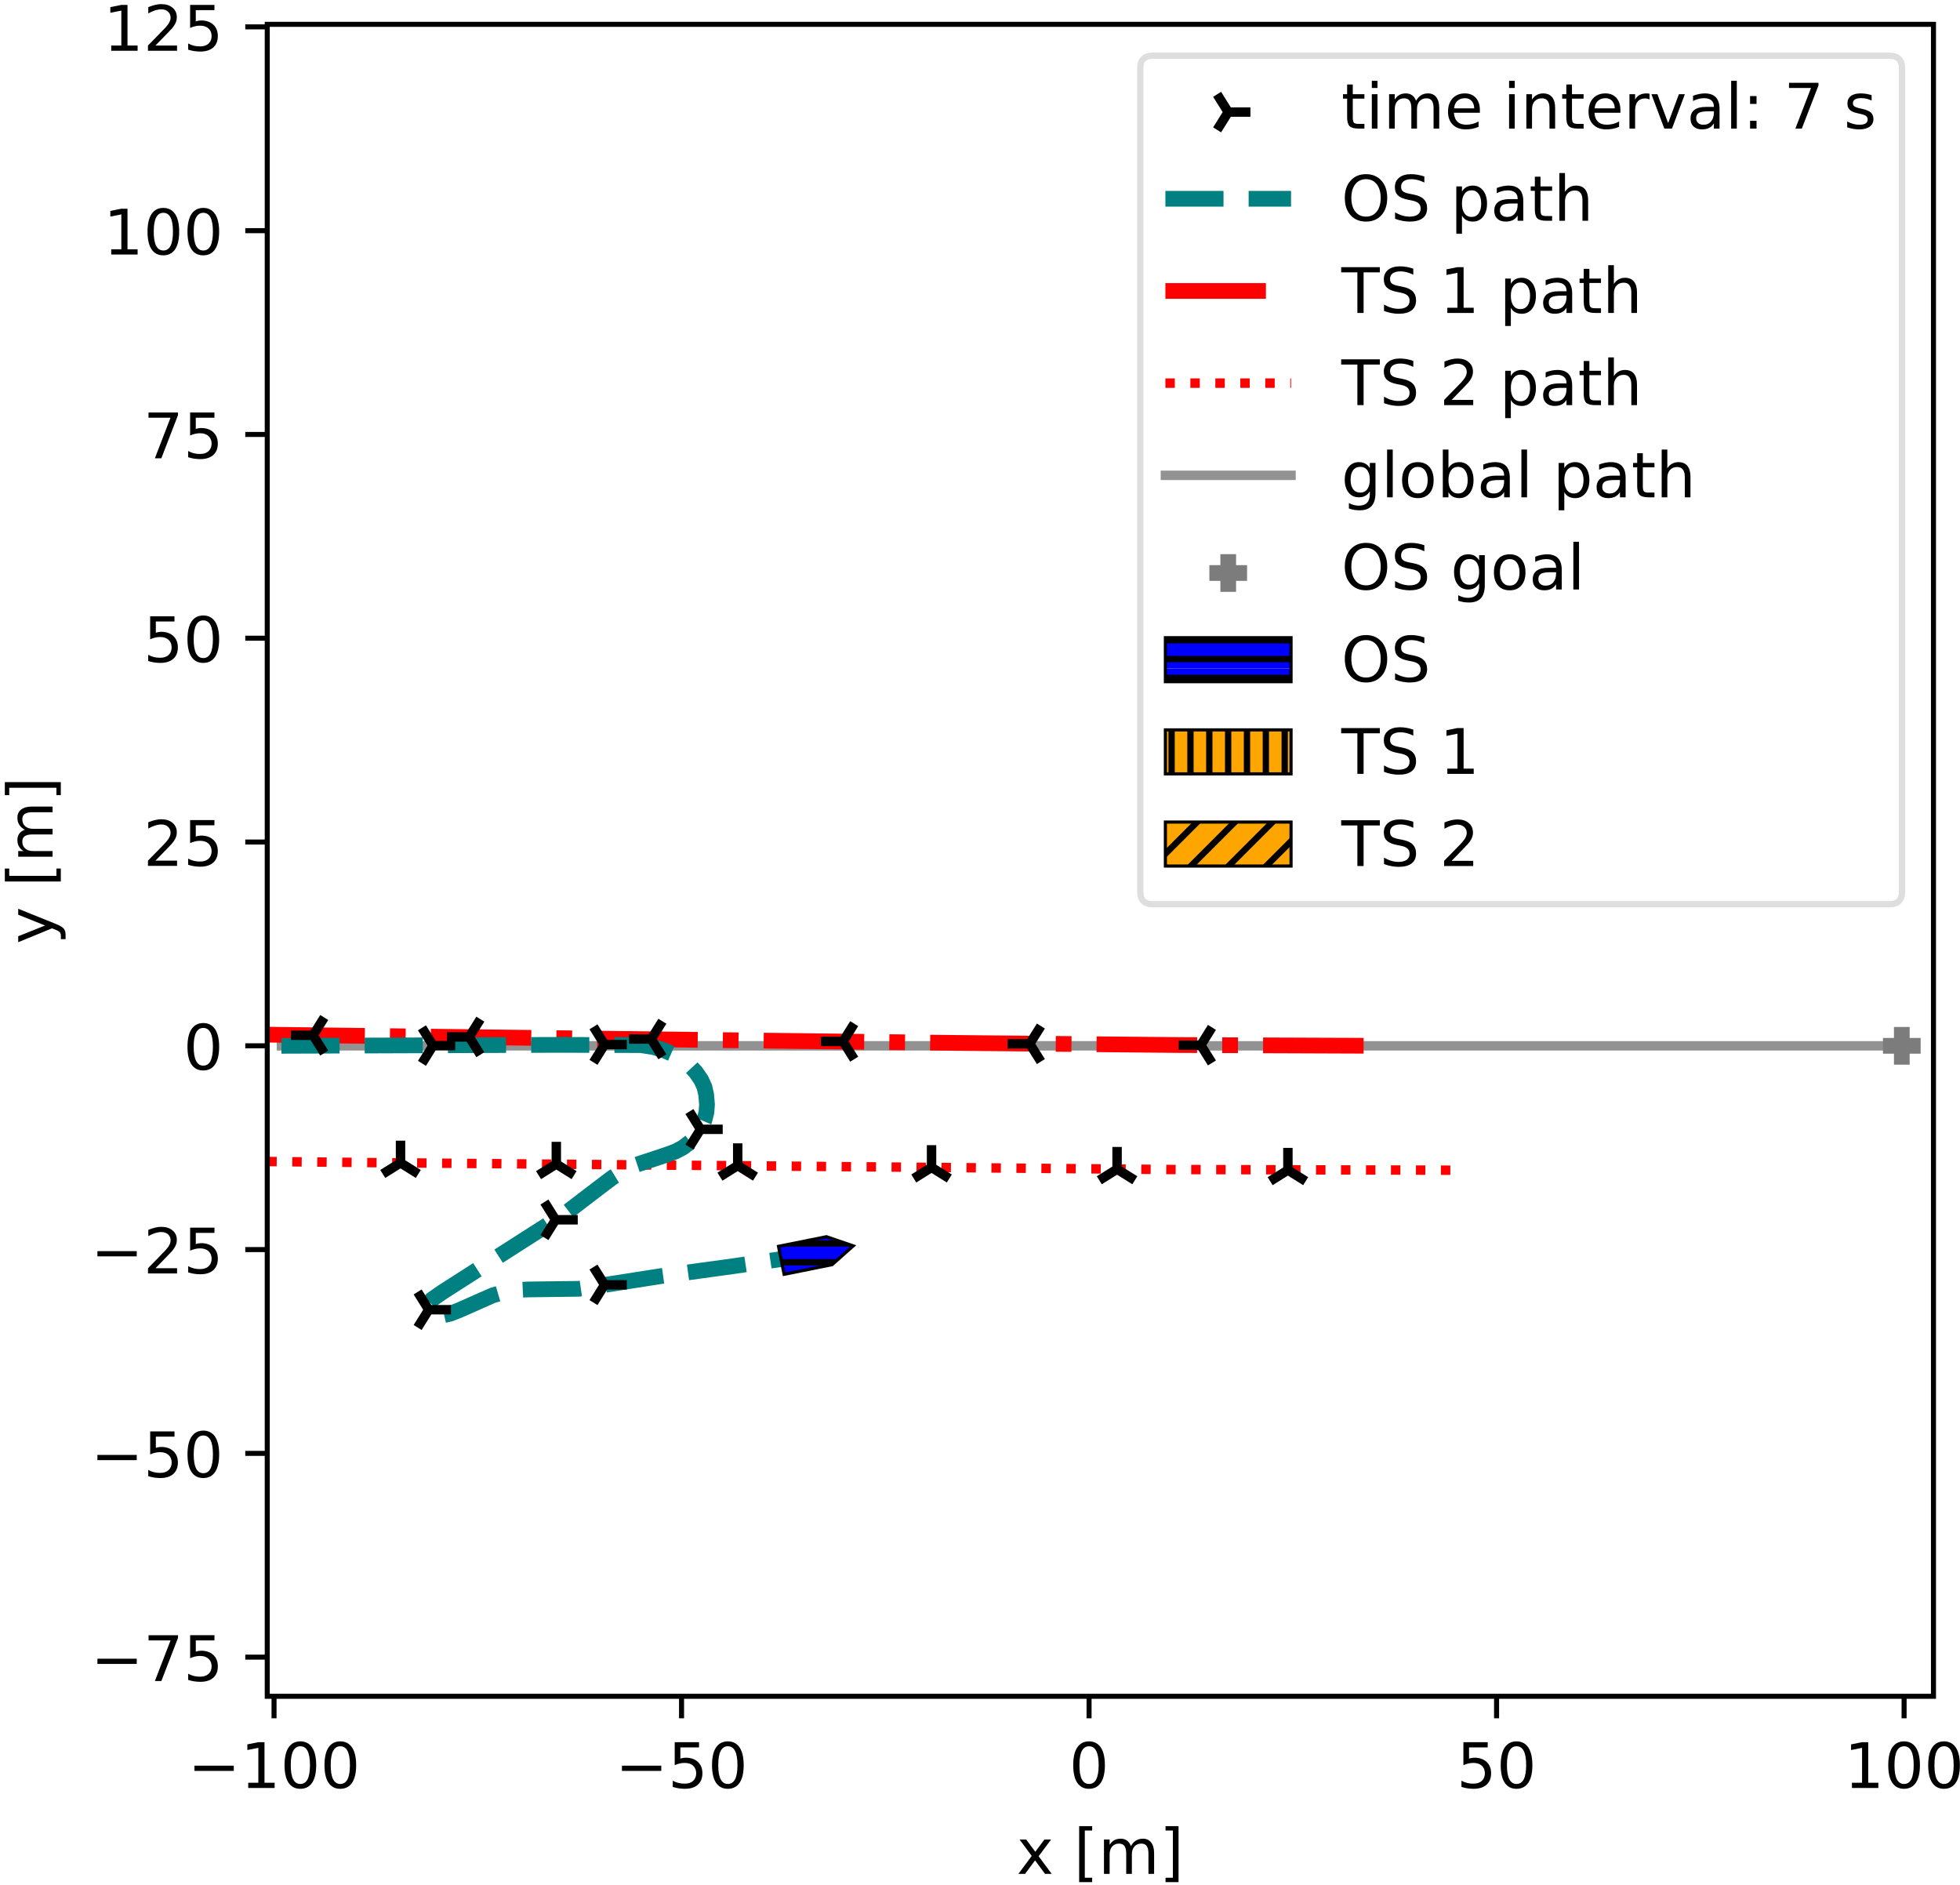<svg xmlns="http://www.w3.org/2000/svg" xmlns:xlink="http://www.w3.org/1999/xlink" width="416" height="400" viewBox="0 0 312 300"><clipPath id="a"><path transform="matrix(1 0 0 -1 -61 308)" d="M0 0h460.8v345.6H0z"/></clipPath><g clip-path="url(#a)"><path d="M-61 308h460.8V-37.6H-61z" fill="#fff"/><path d="M42.542 269.984h265.236V3.872H42.542z" fill="#fff"/><clipPath id="b"><path transform="matrix(1 0 0 -1 -61 308)" d="M103.542 38.016h265.236v266.112H103.542z"/></clipPath><g clip-path="url(#b)"><path stroke-width="1.5" stroke-linecap="square" stroke-linejoin="round" fill="none" stroke="#929292" d="m44.805 166.454 257.932.002"/></g><clipPath id="c"><path transform="matrix(1 0 0 -1 -61 308)" d="M103.542 38.016h265.236v266.112H103.542z"/></clipPath><g clip-path="url(#c)"><path stroke-width="2.5" stroke-dasharray="16,4,2.5,4" stroke-linejoin="round" fill="none" stroke="red" d="m217.062 166.441-29.292-.112-35.653-.338-99.915-1.192-30.691-.39"/></g><clipPath id="d"><path transform="matrix(1 0 0 -1 -61 308)" d="M103.542 38.016h265.236v266.112H103.542z"/></clipPath><g clip-path="url(#d)"><path stroke-width="1.5" stroke-dasharray="1.5,2.475" stroke-linejoin="round" fill="none" stroke="red" d="m230.869 186.25-45.001-.11-37.352-.334-88.848-.759-24.377-.254"/></g><clipPath id="e"><path transform="matrix(1 0 0 -1 -61 308)" d="M103.542 38.016h265.236v266.112H103.542z"/></clipPath><g clip-path="url(#e)"><path stroke-width="2.5" stroke-dasharray="9.25,4" stroke-linejoin="round" fill="none" stroke="teal" d="M44.805 166.454h.116l44.067-.151 13.03.038 1.981.314 1.652.49 1.578.697 1.362.81 1.27 1.014.931 1.003.828 1.217.514 1.128.276 1.217.134 1.574-.088 1.2-.345 1.355-.601 1.383-.663 1.003-.948.995-1.186.903-1.207.635-1.588.574-4.826 1.6-1.821.863-1.761 1.087-2.116 1.598-5.018 3.838-3.301 2.172-11.59 7.408-5.018 3.212-1.675 1.165-.5.56-.175.521.082.482.314.433.554.359.7.186.88-.013 1.042-.24 1.495-.594 5.233-2.315 1.913-.561 1.729-.288 1.985-.095 8.06-.103 2.814-.41 10.014-1.57 11.841-1.628 11.413-1.693"/></g><clipPath id="f"><path transform="matrix(1 0 0 -1 -61 308)" d="M103.542 38.016h265.236v266.112H103.542z"/></clipPath><g clip-path="url(#f)"><clipPath id="g"><path transform="matrix(1 0 0 -1 68.935 166.414)" d="M-9.268-10.328h20.304v20.656H-9.268z"/></clipPath><g clip-path="url(#g)"><path d="M68.935 166.414h3.536m-3.536 0-1.767-2.828m1.767 2.828-1.767 2.829"/><path stroke-width="1.5" stroke-linejoin="round" fill="none" stroke="#000" d="M68.935 166.414h3.536m-3.536 0-1.767-2.828m1.767 2.828-1.767 2.829"/></g><clipPath id="h"><path transform="matrix(1 0 0 -1 96.24 166.257)" d="M-9.268-10.328h20.304v20.656H-9.268z"/></clipPath><g clip-path="url(#h)"><path d="M96.24 166.257h3.535m-3.536 0-1.767-2.828m1.767 2.828-1.767 2.829"/><path stroke-width="1.5" stroke-linejoin="round" fill="none" stroke="#000" d="M96.24 166.257h3.535m-3.536 0-1.767-2.828m1.767 2.828-1.767 2.829"/></g><clipPath id="i"><path transform="matrix(1 0 0 -1 111.51 179.743)" d="M-9.268-10.328h20.304v20.656H-9.268z"/></clipPath><g clip-path="url(#i)"><path d="M111.51 179.743h3.535m-3.535 0-1.768-2.829m1.768 2.829-1.768 2.828"/><path stroke-width="1.5" stroke-linejoin="round" fill="none" stroke="#000" d="M111.51 179.743h3.535m-3.535 0-1.768-2.829m1.768 2.829-1.768 2.828"/></g><clipPath id="j"><path transform="matrix(1 0 0 -1 88.434 194.144)" d="M-9.268-10.328h20.304v20.656H-9.268z"/></clipPath><g clip-path="url(#j)"><path d="M88.434 194.144h3.535m-3.535 0-1.768-2.829m1.768 2.829-1.768 2.828"/><path stroke-width="1.5" stroke-linejoin="round" fill="none" stroke="#000" d="M88.434 194.144h3.535m-3.535 0-1.768-2.829m1.768 2.829-1.768 2.828"/></g><clipPath id="k"><path transform="matrix(1 0 0 -1 68.247 208.458)" d="M-9.268-10.328h20.304v20.656H-9.268z"/></clipPath><g clip-path="url(#k)"><path d="M68.247 208.458h3.536m-3.536 0-1.767-2.829m1.767 2.829-1.767 2.828"/><path stroke-width="1.5" stroke-linejoin="round" fill="none" stroke="#000" d="M68.247 208.458h3.536m-3.536 0-1.767-2.829m1.767 2.829-1.767 2.828"/></g><clipPath id="l"><path transform="matrix(1 0 0 -1 96.238 204.495)" d="M-9.268-10.328h20.304v20.656H-9.268z"/></clipPath><g clip-path="url(#l)"><path d="M96.238 204.495h3.536m-3.536 0-1.767-2.829m1.767 2.829-1.767 2.828"/><path stroke-width="1.5" stroke-linejoin="round" fill="none" stroke="#000" d="M96.238 204.495h3.536m-3.536 0-1.767-2.829m1.767 2.829-1.767 2.828"/></g></g><clipPath id="m"><path transform="matrix(1 0 0 -1 -61 308)" d="M103.542 38.016h265.236v266.112H103.542z"/></clipPath><g clip-path="url(#m)"><clipPath id="n"><path transform="matrix(1 0 0 -1 191.153 166.35)" d="M-11.036-10.328H9.268v20.656h-20.304z"/></clipPath><g clip-path="url(#n)"><path d="M191.153 166.35h-3.536m3.536 0 1.768 2.829m-1.768-2.828 1.768-2.829"/><path stroke-width="1.5" stroke-linejoin="round" fill="none" stroke="#000" d="M191.153 166.35h-3.536m3.536 0 1.768 2.829m-1.768-2.828 1.768-2.829"/></g><clipPath id="o"><path transform="matrix(1 0 0 -1 163.925 166.131)" d="M-11.036-10.328H9.268v20.656h-20.304z"/></clipPath><g clip-path="url(#o)"><path d="M163.925 166.131h-3.535m3.535 0 1.768 2.829m-1.768-2.829 1.768-2.828"/><path stroke-width="1.5" stroke-linejoin="round" fill="none" stroke="#000" d="M163.925 166.131h-3.535m3.535 0 1.768 2.829m-1.768-2.829 1.768-2.828"/></g><clipPath id="p"><path transform="matrix(1 0 0 -1 134.208 165.755)" d="M-11.036-10.328H9.268v20.656h-20.304z"/></clipPath><g clip-path="url(#p)"><path d="M134.208 165.755h-3.536m3.536 0 1.767 2.828m-1.767-2.828 1.767-2.829"/><path stroke-width="1.5" stroke-linejoin="round" fill="none" stroke="#000" d="M134.208 165.755h-3.536m3.536 0 1.767 2.828m-1.767-2.828 1.767-2.829"/></g><clipPath id="q"><path transform="matrix(1 0 0 -1 103.67 165.373)" d="M-11.036-10.328H9.268v20.656h-20.304z"/></clipPath><g clip-path="url(#q)"><path d="M103.67 165.373h-3.536m3.536 0 1.768 2.828m-1.768-2.828 1.768-2.829"/><path stroke-width="1.5" stroke-linejoin="round" fill="none" stroke="#000" d="M103.67 165.373h-3.536m3.536 0 1.768 2.828m-1.768-2.828 1.768-2.829"/></g><clipPath id="r"><path transform="matrix(1 0 0 -1 74.695 165.039)" d="M-11.036-10.328H9.268v20.656h-20.304z"/></clipPath><g clip-path="url(#r)"><path d="M74.695 165.039h-3.536m3.536 0 1.768 2.828m-1.768-2.828 1.768-2.828"/><path stroke-width="1.5" stroke-linejoin="round" fill="none" stroke="#000" d="M74.695 165.039h-3.536m3.536 0 1.768 2.828m-1.768-2.828 1.768-2.828"/></g><clipPath id="s"><path transform="matrix(1 0 0 -1 49.845 164.776)" d="M-11.036-10.328H9.268v20.656h-20.304z"/></clipPath><g clip-path="url(#s)"><path d="M49.845 164.776H46.31m3.535 0 1.768 2.828m-1.768-2.828 1.768-2.829"/><path stroke-width="1.5" stroke-linejoin="round" fill="none" stroke="#000" d="M49.845 164.776H46.31m3.535 0 1.768 2.828m-1.768-2.828 1.768-2.829"/></g></g><clipPath id="t"><path transform="matrix(1 0 0 -1 -61 308)" d="M103.542 38.016h265.236v266.112H103.542z"/></clipPath><g clip-path="url(#t)"><clipPath id="u"><path transform="matrix(1 0 0 -1 205.014 186.23)" d="M-10.328-9.268h20.656v20.304h-20.656z"/></clipPath><g clip-path="url(#u)"><path d="M205.014 186.23v-3.535m0 3.535-2.828 1.768m2.828-1.768 2.829 1.768"/><path stroke-width="1.5" stroke-linejoin="round" fill="none" stroke="#000" d="M205.014 186.23v-3.535m0 3.535-2.828 1.768m2.828-1.768 2.829 1.768"/></g><clipPath id="v"><path transform="matrix(1 0 0 -1 177.819 186.085)" d="M-10.328-9.268h20.656v20.304h-20.656z"/></clipPath><g clip-path="url(#v)"><path d="M177.819 186.085v-3.535m0 3.535-2.829 1.768m2.829-1.768 2.828 1.768"/><path stroke-width="1.5" stroke-linejoin="round" fill="none" stroke="#000" d="M177.819 186.085v-3.535m0 3.535-2.829 1.768m2.829-1.768 2.828 1.768"/></g><clipPath id="w"><path transform="matrix(1 0 0 -1 148.287 185.804)" d="M-10.328-9.268h20.656v20.304h-20.656z"/></clipPath><g clip-path="url(#w)"><path d="M148.287 185.804v-3.536m0 3.536-2.828 1.768m2.828-1.768 2.829 1.768"/><path stroke-width="1.5" stroke-linejoin="round" fill="none" stroke="#000" d="M148.287 185.804v-3.536m0 3.536-2.828 1.768m2.828-1.768 2.829 1.768"/></g><clipPath id="x"><path transform="matrix(1 0 0 -1 117.433 185.514)" d="M-10.328-9.268h20.656v20.304h-20.656z"/></clipPath><g clip-path="url(#x)"><path d="M117.433 185.514v-3.536m0 3.536-2.828 1.767m2.828-1.767 2.828 1.767"/><path stroke-width="1.5" stroke-linejoin="round" fill="none" stroke="#000" d="M117.433 185.514v-3.536m0 3.536-2.828 1.767m2.828-1.767 2.828 1.767"/></g><clipPath id="y"><path transform="matrix(1 0 0 -1 88.555 185.27)" d="M-10.328-9.268h20.656v20.304h-20.656z"/></clipPath><g clip-path="url(#y)"><path d="M88.555 185.27v-3.536m0 3.536-2.828 1.767m2.828-1.767 2.828 1.767"/><path stroke-width="1.5" stroke-linejoin="round" fill="none" stroke="#000" d="M88.555 185.27v-3.536m0 3.536-2.828 1.767m2.828-1.767 2.828 1.767"/></g><clipPath id="z"><path transform="matrix(1 0 0 -1 63.758 185.083)" d="M-10.328-9.268h20.656v20.304h-20.656z"/></clipPath><g clip-path="url(#z)"><path d="M63.758 185.083v-3.536m0 3.536-2.829 1.768m2.829-1.768 2.828 1.768"/><path stroke-width="1.5" stroke-linejoin="round" fill="none" stroke="#000" d="M63.758 185.083v-3.536m0 3.536-2.829 1.768m2.829-1.768 2.828 1.768"/></g></g><clipPath id="A"><path transform="matrix(1 0 0 -1 -61 308)" d="M103.542 38.016h265.236v266.112H103.542z"/></clipPath><g clip-path="url(#A)"><path d="M299.737 166.456h6m-3 3v-6" fill="#7c7c7c"/><path stroke-width="2.5" stroke-linejoin="round" fill="none" stroke="#7c7c7c" d="M299.737 166.456h6m-3 3v-6"/></g><clipPath id="B"><path transform="matrix(1 0 0 -1 -61 308)" d="M103.542 38.016h265.236v266.112H103.542z"/></clipPath><g clip-path="url(#B)"><clipPath id="C"><path transform="matrix(1 0 0 -1 -61 308)" d="m184.923 109.634.893-4.452 7.632 1.53 3.37 2.992-4.262 1.46z"/></clipPath><g clip-path="url(#C)"><path d="M83 250.4h72v-72H83zM83 248.9h72m-72-3h72m-72-3h72m-72-3h72m-72-3h72m-72-3h72m-72-3h72m-72-3h72m-72-3h72m-72-3h72m-72-3h72m-72-3h72m-72-3h72m-72-3h72m-72-3h72m-72-3h72m-72-3h72m-72-3h72m-72-3h72m-72-3h72m-72-3h72m-72-3h72m-72-3h72m-72-3h72" fill="#00f"/><path stroke-miterlimit="10" fill="none" stroke="#000" d="M83 248.9h72m-72-3h72m-72-3h72m-72-3h72m-72-3h72m-72-3h72m-72-3h72m-72-3h72m-72-3h72m-72-3h72m-72-3h72m-72-3h72m-72-3h72m-72-3h72m-72-3h72m-72-3h72m-72-3h72m-72-3h72m-72-3h72m-72-3h72m-72-3h72m-72-3h72m-72-3h72m-72-3h72"/></g><path stroke-width=".5" stroke-miterlimit="10" fill="none" stroke="#000" d="m123.923 198.366.893 4.452 7.632-1.53 3.37-2.992-4.262-1.46z"/></g><clipPath id="D"><path transform="matrix(1 0 0 -1 -61 308)" d="M103.542 38.016h265.236v266.112H103.542z"/></clipPath><g clip-path="url(#D)"><clipPath id="E"><path transform="matrix(1 0 0 -1 -61 308)" d="m100.143 120.869.08 4.54-7.784.136-3.931-2.202 3.852-2.338z"/></clipPath><g clip-path="url(#E)"><path d="M11 250.4h72v-72H11zM-25 214.4l72-72m-69 75 72-72m-69 75 72-72m-69 75 72-72m-69 75 72-72m-69 75 72-72m-69 75 72-72m-69 75 72-72m-69 75 72-72m-69 75 72-72m-69 75 72-72m-69 75 72-72m-69 75 72-72m-69 75 72-72m-69 75 72-72m-69 75 72-72m-69 75 72-72m-69 75 72-72m-69 75 72-72m-69 75 72-72m-69 75 72-72m-69 75 72-72m-69 75 72-72m-69 75 72-72m-69 75 72-72" fill="orange"/><path stroke-miterlimit="10" fill="none" stroke="#000" d="m-25 214.4 72-72m-69 75 72-72m-69 75 72-72m-69 75 72-72m-69 75 72-72m-69 75 72-72m-69 75 72-72m-69 75 72-72m-69 75 72-72m-69 75 72-72m-69 75 72-72m-69 75 72-72m-69 75 72-72m-69 75 72-72m-69 75 72-72m-69 75 72-72m-69 75 72-72m-69 75 72-72m-69 75 72-72m-69 75 72-72m-69 75 72-72m-69 75 72-72m-69 75 72-72m-69 75 72-72m-69 75 72-72"/><path d="M11 178.4h72v-72H11zM-25 142.4l72-72m-69 75 72-72m-69 75 72-72m-69 75 72-72m-69 75 72-72m-69 75 72-72m-69 75 72-72m-69 75 72-72m-69 75 72-72m-69 75 72-72m-69 75 72-72m-69 75 72-72m-69 75 72-72m-69 75 72-72m-69 75 72-72m-69 75 72-72m-69 75 72-72m-69 75 72-72m-69 75 72-72m-69 75 72-72m-69 75 72-72m-69 75 72-72m-69 75 72-72m-69 75 72-72m-69 75 72-72" fill="orange"/><path stroke-miterlimit="10" fill="none" stroke="#000" d="m-25 142.4 72-72m-69 75 72-72m-69 75 72-72m-69 75 72-72m-69 75 72-72m-69 75 72-72m-69 75 72-72m-69 75 72-72m-69 75 72-72m-69 75 72-72m-69 75 72-72m-69 75 72-72m-69 75 72-72m-69 75 72-72m-69 75 72-72m-69 75 72-72m-69 75 72-72m-69 75 72-72m-69 75 72-72m-69 75 72-72m-69 75 72-72m-69 75 72-72m-69 75 72-72m-69 75 72-72m-69 75 72-72"/></g><path stroke-width=".5" stroke-miterlimit="10" fill="none" stroke="#000" d="m39.143 187.131.08-4.54-7.784-.136-3.931 2.202 3.852 2.338z"/></g><path stroke-width=".8" stroke-linejoin="round" fill="none" stroke="#000" d="M43.622 269.984v3.5"/><symbol id="F"><path transform="translate(-.11) scale(.001)" d="M124 83h161v556l-175-35v90l174 35h99V83h161V0H124v83z"/></symbol><symbol id="G"><path transform="matrix(.001 0 0 .001 -.066 .013)" d="M318 664c-51 0-89-25-115-75s-38-125-38-225 12-175 38-225 64-75 115-75 89 25 115 75c25 50 38 125 38 225s-13 175-38 225c-26 50-64 75-115 75zm0 78c81 0 143-33 187-97 43-65 65-159 65-281 0-123-22-217-65-281-44-64-106-96-188-96S173 19 130 83 66 241 66 364c0 122 21 216 64 281 43 64 106 97 188 97z"/></symbol><use xlink:href="#F" transform="matrix(10 0 0 -10 39.374 284.578)"/><use xlink:href="#G" transform="matrix(10 0 0 -10 45.294 284.708)"/><use xlink:href="#G" transform="matrix(10 0 0 -10 51.654 284.708)"/><clipPath id="H"><path transform="matrix(.01 0 0 -.01 29.895 284.578)" d="M-1021-463h2815v1696h-2815z"/></clipPath><g clip-path="url(#H)"><path d="M30.955 281.028h6.26v.83h-6.26v-.83z"/></g><path stroke-width=".8" stroke-linejoin="round" fill="none" stroke="#000" d="M108.491 269.984v3.5"/><symbol id="I"><path transform="matrix(.001 0 0 .001 -.077 .013)" d="M108 729h387v-83H198V467c14 5 29 9 43 11s29 4 43 4c81 0 145-23 193-67 48-45 72-105 72-181 0-79-25-140-74-183S357-13 269-13c-31 0-62 3-94 7-32 5-64 12-98 23v99c29-16 59-28 91-36 31-8 64-11 99-11 56 0 101 14 134 44 32 30 49 70 49 121 0 50-17 90-49 120-33 30-78 45-134 45-26 0-53-3-79-9s-53-15-80-27v366z"/></symbol><use xlink:href="#I" transform="matrix(10 0 0 -10 107.093 284.708)"/><use xlink:href="#G" transform="matrix(10 0 0 -10 113.343 284.708)"/><clipPath id="J"><path transform="matrix(.01 0 0 -.01 97.944 284.578)" d="M-1021-463h2815v1696h-2815z"/></clipPath><g clip-path="url(#J)"><path d="M99.004 281.028h6.26v.83h-6.26v-.83z"/></g><path stroke-width=".8" stroke-linejoin="round" fill="none" stroke="#000" d="M173.36 269.984v3.5"/><use xlink:href="#G" transform="matrix(10 0 0 -10 170.84 284.708)"/><path stroke-width=".8" stroke-linejoin="round" fill="none" stroke="#000" d="M238.23 269.984v3.5"/><use xlink:href="#I" transform="matrix(10 0 0 -10 232.64 284.708)"/><use xlink:href="#G" transform="matrix(10 0 0 -10 238.89 284.708)"/><path stroke-width=".8" stroke-linejoin="round" fill="none" stroke="#000" d="M303.1 269.984v3.5"/><use xlink:href="#F" transform="matrix(10 0 0 -10 294.66 284.578)"/><use xlink:href="#G" transform="matrix(10 0 0 -10 300.58 284.708)"/><use xlink:href="#G" transform="matrix(10 0 0 -10 306.94 284.708)"/><symbol id="K"><path transform="translate(-.029) scale(.001)" d="M549 547 351 281 559 0H453L294 215 135 0H29l212 286L47 547h106l145-195 145 195h106z"/></symbol><symbol id="M"><path transform="matrix(.001 0 0 .001 -.086 .131)" d="M86 760h207v-70H176V-61h117v-70H86v891z"/></symbol><symbol id="N"><path transform="translate(-.091) scale(.001)" d="M520 442c22 40 49 69 80 89 31 19 68 29 111 29 56 0 100-20 131-60s47-97 47-170V0h-90v327c0 52-10 91-28 117-19 25-47 38-85 38-47 0-84-16-111-47s-40-73-40-126V0h-90v327c0 52-10 91-28 117-19 25-48 38-86 38-46 0-83-16-110-47s-40-73-40-126V0H91v547h90v-85c20 33 45 58 74 74 28 16 62 24 102 24s73-10 101-30 48-50 62-88z"/></symbol><symbol id="O"><path transform="matrix(.001 0 0 .001 -.097 .131)" d="M304 760v-891H97v70h117v751H97v70h207z"/></symbol><use xlink:href="#K" transform="matrix(10 0 0 -10 162.114 298.25)"/><use xlink:href="#L" transform="matrix(10 0 0 -10 167.744 298.25)"/><use xlink:href="#M" transform="matrix(10 0 0 -10 171.784 299.56)"/><use xlink:href="#N" transform="matrix(10 0 0 -10 175.734 298.25)"/><use xlink:href="#O" transform="matrix(10 0 0 -10 185.534 299.56)"/><path stroke-width=".8" stroke-linejoin="round" fill="none" stroke="#000" d="M42.542 263.755h-3.5"/><symbol id="P"><path transform="translate(-.082) scale(.001)" d="M82 729h469v-42L286 0H183l249 646H82v83z"/></symbol><use xlink:href="#P" transform="matrix(10 0 0 -10 23.647 267.552)"/><use xlink:href="#I" transform="matrix(10 0 0 -10 29.957 267.682)"/><clipPath id="Q"><path transform="matrix(.01 0 0 -.01 14.448 267.552)" d="M-1021-463h2815v1696h-2815z"/></clipPath><g clip-path="url(#Q)"><path d="M15.508 264.002h6.26v.83h-6.26v-.83z"/></g><path stroke-width=".8" stroke-linejoin="round" fill="none" stroke="#000" d="M42.542 231.32h-3.5"/><use xlink:href="#I" transform="matrix(10 0 0 -10 23.597 235.247)"/><use xlink:href="#G" transform="matrix(10 0 0 -10 29.847 235.247)"/><clipPath id="R"><path transform="matrix(.01 0 0 -.01 14.448 235.117)" d="M-1021-463h2815v1696h-2815z"/></clipPath><g clip-path="url(#R)"><path d="M15.508 231.567h6.26v.83h-6.26v-.83z"/></g><path stroke-width=".8" stroke-linejoin="round" fill="none" stroke="#000" d="M42.542 198.886h-3.5"/><symbol id="S"><path transform="translate(-.073) scale(.001)" d="M192 83h344V0H73v83c37 38 88 90 153 156 64 65 105 107 122 126 32 35 54 65 66 90 12 24 19 49 19 73 0 38-14 70-41 94s-62 37-106 37c-31 0-64-6-98-16-34-11-71-27-110-49v100c40 16 77 28 111 36s66 12 95 12c75 0 135-19 180-57s68-88 68-151c0-30-6-59-17-85-11-27-31-59-61-95-8-10-34-37-78-82S271 164 192 83z"/></symbol><use xlink:href="#S" transform="matrix(10 0 0 -10 23.557 202.683)"/><use xlink:href="#I" transform="matrix(10 0 0 -10 29.957 202.813)"/><clipPath id="T"><path transform="matrix(.01 0 0 -.01 14.448 202.683)" d="M-1021-463h2815v1696h-2815z"/></clipPath><g clip-path="url(#T)"><path d="M15.508 199.133h6.26v.83h-6.26v-.83z"/></g><path stroke-width=".8" stroke-linejoin="round" fill="none" stroke="#000" d="M42.542 166.451h-3.5"/><use xlink:href="#G" transform="matrix(10 0 0 -10 29.843 170.378)"/><path stroke-width=".8" stroke-linejoin="round" fill="none" stroke="#000" d="M42.542 134.016h-3.5"/><use xlink:href="#S" transform="matrix(10 0 0 -10 23.553 137.813)"/><use xlink:href="#I" transform="matrix(10 0 0 -10 29.953 137.943)"/><path stroke-width=".8" stroke-linejoin="round" fill="none" stroke="#000" d="M42.542 101.582h-3.5"/><use xlink:href="#I" transform="matrix(10 0 0 -10 23.593 105.509)"/><use xlink:href="#G" transform="matrix(10 0 0 -10 29.843 105.509)"/><path stroke-width=".8" stroke-linejoin="round" fill="none" stroke="#000" d="M42.542 69.147h-3.5"/><use xlink:href="#P" transform="matrix(10 0 0 -10 23.643 72.944)"/><use xlink:href="#I" transform="matrix(10 0 0 -10 29.953 73.074)"/><path stroke-width=".8" stroke-linejoin="round" fill="none" stroke="#000" d="M42.542 36.712h-3.5"/><use xlink:href="#F" transform="matrix(10 0 0 -10 17.564 40.51)"/><use xlink:href="#G" transform="matrix(10 0 0 -10 23.484 40.64)"/><use xlink:href="#G" transform="matrix(10 0 0 -10 29.844 40.64)"/><path stroke-width=".8" stroke-linejoin="round" fill="none" stroke="#000" d="M42.542 4.278h-3.5"/><use xlink:href="#F" transform="matrix(10 0 0 -10 17.564 8.075)"/><use xlink:href="#S" transform="matrix(10 0 0 -10 23.554 8.075)"/><use xlink:href="#I" transform="matrix(10 0 0 -10 29.954 8.205)"/><symbol id="U"><path transform="matrix(.001 0 0 .001 -.03 .207)" d="M322-50c-26-64-51-107-75-127s-56-30-96-30H79v75h53c24 0 43 6 57 18s29 39 46 83l16 40L30 547h95l171-428 171 428h95L322-50z"/></symbol><use xlink:href="#U" transform="matrix(0 -10 -10 0 10.44 149.964)"/><use xlink:href="#L" transform="matrix(0 -10 -10 0 8.37 144.344)"/><use xlink:href="#M" transform="matrix(0 -10 -10 0 9.68 140.304)"/><use xlink:href="#N" transform="matrix(0 -10 -10 0 8.37 136.354)"/><use xlink:href="#O" transform="matrix(0 -10 -10 0 9.68 126.554)"/><path stroke-width=".8" stroke-linecap="square" stroke-miterlimit="10" fill="none" stroke="#000" d="M42.542 269.984V3.872M307.778 269.984V3.872M42.542 269.984h265.236M42.542 3.872h265.236"/><path d="M183.512 143.919h117.266c1.333 0 2-.667 2-2V10.872c0-1.333-.667-2-2-2H183.512c-1.333 0-2 .667-2 2v131.047c0 1.333.667 2 2 2z" fill="#fff" fill-opacity=".8"/><path stroke-miterlimit="10" fill="none" stroke="#d5d6d5" stroke-opacity=".8" d="M183.512 143.919h117.266c1.333 0 2-.667 2-2V10.872c0-1.333-.667-2-2-2H183.512c-1.333 0-2 .667-2 2v131.047c0 1.333.667 2 2 2z"/><path d="M195.512 17.84h3.536m-3.536 0-1.767-2.828m1.767 2.829-1.767 2.828"/><path stroke-width="1.5" stroke-linejoin="round" fill="none" stroke="#000" d="M195.512 17.84h3.536m-3.536 0-1.767-2.828m1.767 2.829-1.767 2.828"/><symbol id="V"><path transform="translate(-.027) scale(.001)" d="M183 702V547h185v-70H183V180c0-45 6-74 18-86 12-13 37-19 75-19h92V0h-92c-70 0-118 13-144 39s-39 73-39 141v297H27v70h66v155h90z"/></symbol><symbol id="W"><path transform="translate(-.094) scale(.001)" d="M94 547h90V0H94v547zm0 213h90V646H94v114z"/></symbol><symbol id="X"><path transform="matrix(.001 0 0 .001 -.055 .013)" d="M562 296v-44H149c4-62 22-110 56-142 33-32 79-48 139-48 34 0 68 4 100 12s65 21 97 39V28c-32-14-65-25-99-31s-69-10-103-10c-88 0-157 25-208 75S55 181 55 268c0 89 24 160 72 213 48 52 114 79 196 79 74 0 132-24 175-71 42-48 64-112 64-193zm-90 26c-1 49-15 88-41 118-27 29-63 44-107 44-50 0-90-15-120-43s-48-68-52-119h320z"/></symbol><symbol id="Y"><path transform="translate(-.091) scale(.001)" d="M549 330V0h-90v327c0 52-11 90-31 116s-50 39-90 39c-49 0-87-16-115-47s-42-73-42-126V0H91v547h90v-85c21 32 46 57 76 73 29 16 63 25 101 25 62 0 110-20 142-59s49-96 49-171z"/></symbol><symbol id="Z"><path transform="translate(-.091) scale(.001)" d="M411 463c-10 6-21 10-33 13-12 2-25 4-39 4-51 0-90-17-117-50-28-33-41-80-41-142V0H91v547h90v-85c18 33 43 58 73 74s67 24 111 24c6 0 13-1 21-1 7-1 15-2 25-4v-92z"/></symbol><symbol id="aa"><path transform="translate(-.03) scale(.001)" d="M30 547h95L296 88l171 459h95L357 0H235L30 547z"/></symbol><symbol id="ab"><path transform="matrix(.001 0 0 .001 -.06 .013)" d="M343 275c-73 0-123-9-151-25-28-17-42-45-42-85 0-32 10-58 31-76 21-19 50-28 86-28 50 0 90 17 120 53 30 35 45 82 45 141v20h-89zm179 37V0h-90v83c-21-34-47-58-77-73s-68-23-112-23c-56 0-101 15-134 46s-49 73-49 126c0 61 20 107 62 139 41 31 102 47 184 47h126v9c0 41-14 73-41 96-27 22-65 34-114 34-32 0-62-4-92-12s-58-19-85-33v83c32 12 64 22 95 28s61 10 91 10c79 0 138-21 177-62s59-103 59-186z"/></symbol><symbol id="ac"><path transform="translate(-.094) scale(.001)" d="M94 760h90V0H94v760z"/></symbol><symbol id="ad"><path transform="translate(-.117) scale(.001)" d="M117 124h103V0H117v124zm0 393h103V393H117v124z"/></symbol><symbol id="ae"><path transform="matrix(.001 0 0 .001 -.054 .013)" d="M443 531v-85c-26 12-52 22-79 29-28 6-56 10-85 10-45 0-79-7-101-21s-33-34-33-61c0-21 8-37 24-49s48-24 96-34l31-7c64-14 109-34 136-58 26-25 40-60 40-104 0-51-20-91-60-120-40-30-96-44-166-44-30 0-60 3-92 8S89 8 54 20v93c33-18 66-31 98-39 32-9 64-13 96-13 42 0 75 7 98 21 22 14 34 35 34 62 0 24-9 43-25 56s-52 26-108 38l-31 7c-56 12-97 30-121 54-25 24-37 57-37 100 0 51 18 91 54 119s88 42 156 42c33 0 64-3 94-8 29-5 56-12 81-21z"/></symbol><use xlink:href="#V" transform="matrix(10 0 0 -10 213.782 20.466)"/><use xlink:href="#W" transform="matrix(10 0 0 -10 218.372 20.466)"/><use xlink:href="#N" transform="matrix(10 0 0 -10 221.122 20.466)"/><use xlink:href="#X" transform="matrix(10 0 0 -10 230.502 20.596)"/><use xlink:href="#L" transform="matrix(10 0 0 -10 236.102 20.466)"/><use xlink:href="#W" transform="matrix(10 0 0 -10 240.222 20.466)"/><use xlink:href="#Y" transform="matrix(10 0 0 -10 242.972 20.466)"/><use xlink:href="#V" transform="matrix(10 0 0 -10 248.672 20.466)"/><use xlink:href="#X" transform="matrix(10 0 0 -10 252.872 20.596)"/><use xlink:href="#Z" transform="matrix(10 0 0 -10 259.382 20.466)"/><use xlink:href="#aa" transform="matrix(10 0 0 -10 262.882 20.466)"/><use xlink:href="#ab" transform="matrix(10 0 0 -10 269.102 20.596)"/><use xlink:href="#ac" transform="matrix(10 0 0 -10 275.572 20.466)"/><use xlink:href="#ad" transform="matrix(10 0 0 -10 278.582 20.466)"/><use xlink:href="#L" transform="matrix(10 0 0 -10 280.782 20.466)"/><use xlink:href="#P" transform="matrix(10 0 0 -10 284.782 20.466)"/><use xlink:href="#L" transform="matrix(10 0 0 -10 290.322 20.466)"/><use xlink:href="#ae" transform="matrix(10 0 0 -10 294.042 20.596)"/><path stroke-width="2.5" stroke-dasharray="9.25,4" stroke-linejoin="round" fill="none" stroke="teal" d="M185.512 31.638h20"/><symbol id="af"><path transform="matrix(.001 0 0 .001 -.056 .013)" d="M394 662c-72 0-129-27-171-80-42-54-63-126-63-218s21-165 63-218c42-54 99-80 171-80 71 0 128 26 170 80 42 53 63 126 63 218s-21 164-63 218c-42 53-99 80-170 80zm0 80c102 0 183-35 245-103 61-68 92-160 92-275 0-116-31-207-92-275C577 21 496-13 394-13 291-13 209 21 148 89c-62 68-92 159-92 275 0 115 30 207 92 275 61 68 143 103 246 103z"/></symbol><symbol id="ag"><path transform="matrix(.001 0 0 .001 -.066 .013)" d="M535 705v-96c-38 18-73 31-106 40-34 8-66 13-96 13-54 0-96-11-125-31-29-21-43-51-43-89 0-32 9-57 29-73 19-17 56-30 110-40l60-12c73-14 127-39 162-74 35-36 53-83 53-142 0-71-24-124-71-160-48-36-117-54-208-54-35 0-72 4-111 11S110 16 69 32v102c40-23 79-40 117-51 38-12 76-17 114-17 56 0 99 11 130 33 30 22 46 53 46 95 0 36-11 64-33 84s-58 35-108 45l-60 12c-74 14-127 37-160 69-33 31-49 74-49 130 0 64 22 115 68 152 45 37 108 56 188 56 34 0 68-3 104-9 35-6 71-16 109-28z"/></symbol><symbol id="ah"><path transform="matrix(.001 0 0 .001 -.091 .207)" d="M181 82v-289H91v754h90v-83c18 32 42 56 71 72s64 24 104 24c66 0 120-27 162-79 41-53 62-122 62-208s-21-156-62-208c-42-52-96-78-162-78-40 0-75 8-104 23s-53 39-71 72zm306 191c0 66-14 117-41 155-28 38-65 57-112 57-48 0-85-19-112-57-28-38-41-89-41-155s13-118 41-156c27-38 64-56 112-56 47 0 84 18 112 56 27 38 41 90 41 156z"/></symbol><symbol id="ai"><path transform="translate(-.091) scale(.001)" d="M549 330V0h-90v327c0 52-11 90-31 116s-50 39-90 39c-49 0-87-16-115-47s-42-73-42-126V0H91v760h90V462c21 32 46 57 76 73 29 16 63 25 101 25 62 0 110-20 142-59s49-96 49-171z"/></symbol><use xlink:href="#af" transform="matrix(10 0 0 -10 214.072 35.268)"/><use xlink:href="#ag" transform="matrix(10 0 0 -10 222.042 35.268)"/><use xlink:href="#L" transform="matrix(10 0 0 -10 227.732 35.138)"/><use xlink:href="#ah" transform="matrix(10 0 0 -10 231.822 37.208)"/><use xlink:href="#ab" transform="matrix(10 0 0 -10 237.862 35.268)"/><use xlink:href="#V" transform="matrix(10 0 0 -10 243.662 35.138)"/><use xlink:href="#ai" transform="matrix(10 0 0 -10 248.222 35.138)"/><path stroke-width="2.5" stroke-dasharray="16,4,2.5,4" stroke-linejoin="round" fill="none" stroke="red" d="M185.512 46.31h20"/><symbol id="aj"><path transform="translate(.002) scale(.001)" d="M-2 729h616v-83H355V0h-99v646H-2v83z"/></symbol><use xlink:href="#aj" transform="matrix(10 0 0 -10 213.492 49.81)"/><use xlink:href="#ag" transform="matrix(10 0 0 -10 220.282 49.94)"/><use xlink:href="#L" transform="matrix(10 0 0 -10 225.972 49.81)"/><use xlink:href="#F" transform="matrix(10 0 0 -10 230.252 49.81)"/><use xlink:href="#L" transform="matrix(10 0 0 -10 235.512 49.81)"/><use xlink:href="#ah" transform="matrix(10 0 0 -10 239.602 51.88)"/><use xlink:href="#ab" transform="matrix(10 0 0 -10 245.642 49.94)"/><use xlink:href="#V" transform="matrix(10 0 0 -10 251.442 49.81)"/><use xlink:href="#ai" transform="matrix(10 0 0 -10 256.002 49.81)"/><path stroke-width="1.5" stroke-dasharray="1.5,2.475" stroke-linejoin="round" fill="none" stroke="red" d="M185.512 60.981h20"/><use xlink:href="#aj" transform="matrix(10 0 0 -10 213.492 64.481)"/><use xlink:href="#ag" transform="matrix(10 0 0 -10 220.282 64.611)"/><use xlink:href="#L" transform="matrix(10 0 0 -10 225.972 64.481)"/><use xlink:href="#S" transform="matrix(10 0 0 -10 229.882 64.481)"/><use xlink:href="#L" transform="matrix(10 0 0 -10 235.512 64.481)"/><use xlink:href="#ah" transform="matrix(10 0 0 -10 239.602 66.551)"/><use xlink:href="#ab" transform="matrix(10 0 0 -10 245.642 64.611)"/><use xlink:href="#V" transform="matrix(10 0 0 -10 251.442 64.481)"/><use xlink:href="#ai" transform="matrix(10 0 0 -10 256.002 64.481)"/><path stroke-width="1.5" stroke-linecap="square" stroke-linejoin="round" fill="none" stroke="#929292" d="M185.512 75.653h20"/><symbol id="ak"><path transform="matrix(.001 0 0 .001 -.055 .207)" d="M454 280c0 64-14 115-40 151-27 36-65 54-113 54s-86-18-113-54-40-87-40-151c0-65 13-115 40-151s65-54 113-54 86 18 113 54c26 36 40 86 40 151zm90-212c0-92-21-161-62-207-42-45-105-68-190-68-32 0-61 3-89 7-28 5-56 12-82 22v87c26-14 52-24 78-31s52-11 79-11c58 0 102 16 132 46 29 31 44 77 44 139v44c-19-32-43-56-72-72S319 0 279 0c-68 0-122 25-163 76S55 195 55 280c0 84 20 152 61 203s95 77 163 77c40 0 74-8 103-24s53-40 72-72v83h90V68z"/></symbol><symbol id="al"><path transform="matrix(.001 0 0 .001 -.055 .013)" d="M306 484c-48 0-86-19-114-57s-42-89-42-154c0-66 13-117 41-155s66-56 115-56c48 0 86 18 114 56s42 89 42 155c0 64-14 116-42 154s-66 57-114 57zm0 76c78 0 139-26 184-76 44-51 67-121 67-211s-23-160-67-210c-45-51-106-76-184-76-79 0-141 25-185 76-44 50-66 120-66 210s22 160 66 211c44 50 106 76 185 76z"/></symbol><symbol id="am"><path transform="matrix(.001 0 0 .001 -.091 .013)" d="M487 273c0 66-14 117-41 155-28 38-65 57-112 57-48 0-85-19-112-57-28-38-41-89-41-155s13-118 41-156c27-38 64-56 112-56 47 0 84 18 112 56 27 38 41 90 41 156zM181 464c18 32 42 56 71 72s64 24 104 24c66 0 120-27 162-79 41-53 62-122 62-208s-21-156-62-208c-42-52-96-78-162-78-40 0-75 8-104 23s-53 39-71 72V0H91v760h90V464z"/></symbol><use xlink:href="#ak" transform="matrix(10 0 0 -10 214.062 81.223)"/><use xlink:href="#ac" transform="matrix(10 0 0 -10 220.802 79.153)"/><use xlink:href="#al" transform="matrix(10 0 0 -10 223.192 79.283)"/><use xlink:href="#am" transform="matrix(10 0 0 -10 229.672 79.283)"/><use xlink:href="#ab" transform="matrix(10 0 0 -10 235.712 79.283)"/><use xlink:href="#ac" transform="matrix(10 0 0 -10 242.182 79.153)"/><use xlink:href="#L" transform="matrix(10 0 0 -10 244.022 79.153)"/><use xlink:href="#ah" transform="matrix(10 0 0 -10 248.112 81.223)"/><use xlink:href="#ab" transform="matrix(10 0 0 -10 254.152 79.283)"/><use xlink:href="#V" transform="matrix(10 0 0 -10 259.952 79.153)"/><use xlink:href="#ai" transform="matrix(10 0 0 -10 264.512 79.153)"/><path d="M192.512 91.2h6m-3 3v-6" fill="#7c7c7c"/><path stroke-width="2.5" stroke-linejoin="round" fill="none" stroke="#7c7c7c" d="M192.512 91.2h6m-3 3v-6"/><use xlink:href="#af" transform="matrix(10 0 0 -10 214.072 93.955)"/><use xlink:href="#ag" transform="matrix(10 0 0 -10 222.042 93.955)"/><use xlink:href="#L" transform="matrix(10 0 0 -10 227.732 93.825)"/><use xlink:href="#ak" transform="matrix(10 0 0 -10 231.462 95.895)"/><use xlink:href="#al" transform="matrix(10 0 0 -10 237.812 93.955)"/><use xlink:href="#ab" transform="matrix(10 0 0 -10 243.982 93.955)"/><use xlink:href="#ac" transform="matrix(10 0 0 -10 250.452 93.825)"/><clipPath id="an"><path transform="matrix(1 0 0 -1 -61 308)" d="M246.512 199.503h20v7h-20z"/></clipPath><g clip-path="url(#an)"><path d="M155 178.4h72v-72h-72zM155 176.9h72m-72-3h72m-72-3h72m-72-3h72m-72-3h72m-72-3h72m-72-3h72m-72-3h72m-72-3h72m-72-3h72m-72-3h72m-72-3h72m-72-3h72m-72-3h72m-72-3h72m-72-3h72m-72-3h72m-72-3h72m-72-3h72m-72-3h72m-72-3h72m-72-3h72m-72-3h72m-72-3h72" fill="#00f"/><path stroke-miterlimit="10" fill="none" stroke="#000" d="M155 176.9h72m-72-3h72m-72-3h72m-72-3h72m-72-3h72m-72-3h72m-72-3h72m-72-3h72m-72-3h72m-72-3h72m-72-3h72m-72-3h72m-72-3h72m-72-3h72m-72-3h72m-72-3h72m-72-3h72m-72-3h72m-72-3h72m-72-3h72m-72-3h72m-72-3h72m-72-3h72m-72-3h72"/><path d="M155 106.4h72v-72h-72zM155 104.9h72m-72-3h72m-72-3h72m-72-3h72m-72-3h72m-72-3h72m-72-3h72m-72-3h72m-72-3h72m-72-3h72m-72-3h72m-72-3h72m-72-3h72m-72-3h72m-72-3h72m-72-3h72m-72-3h72m-72-3h72m-72-3h72m-72-3h72m-72-3h72m-72-3h72m-72-3h72m-72-3h72" fill="#00f"/><path stroke-miterlimit="10" fill="none" stroke="#000" d="M155 104.9h72m-72-3h72m-72-3h72m-72-3h72m-72-3h72m-72-3h72m-72-3h72m-72-3h72m-72-3h72m-72-3h72m-72-3h72m-72-3h72m-72-3h72m-72-3h72m-72-3h72m-72-3h72m-72-3h72m-72-3h72m-72-3h72m-72-3h72m-72-3h72m-72-3h72m-72-3h72m-72-3h72"/></g><path stroke-width=".5" stroke-miterlimit="10" fill="none" stroke="#000" d="M185.512 108.497h20v-7h-20z"/><use xlink:href="#af" transform="matrix(10 0 0 -10 214.072 108.627)"/><use xlink:href="#ag" transform="matrix(10 0 0 -10 222.042 108.627)"/><clipPath id="ao"><path transform="matrix(1 0 0 -1 -61 308)" d="M246.512 184.831h20v7h-20z"/></clipPath><g clip-path="url(#ao)"><path d="M155 178.4h72v-72h-72zM156.5 178.4v-72m3 72v-72m3 72v-72m3 72v-72m3 72v-72m3 72v-72m3 72v-72m3 72v-72m3 72v-72m3 72v-72m3 72v-72m3 72v-72m3 72v-72m3 72v-72m3 72v-72m3 72v-72m3 72v-72m3 72v-72m3 72v-72m3 72v-72m3 72v-72m3 72v-72m3 72v-72m3 72v-72" fill="orange"/><path stroke-miterlimit="10" fill="none" stroke="#000" d="M156.5 178.4v-72m3 72v-72m3 72v-72m3 72v-72m3 72v-72m3 72v-72m3 72v-72m3 72v-72m3 72v-72m3 72v-72m3 72v-72m3 72v-72m3 72v-72m3 72v-72m3 72v-72m3 72v-72m3 72v-72m3 72v-72m3 72v-72m3 72v-72m3 72v-72m3 72v-72m3 72v-72m3 72v-72"/></g><path stroke-width=".5" stroke-miterlimit="10" fill="none" stroke="#000" d="M185.512 123.169h20v-7h-20z"/><use xlink:href="#aj" transform="matrix(10 0 0 -10 213.492 123.169)"/><use xlink:href="#ag" transform="matrix(10 0 0 -10 220.282 123.299)"/><use xlink:href="#L" transform="matrix(10 0 0 -10 225.972 123.169)"/><use xlink:href="#F" transform="matrix(10 0 0 -10 230.252 123.169)"/><clipPath id="ap"><path transform="matrix(1 0 0 -1 -61 308)" d="M246.512 170.16h20v7h-20z"/></clipPath><g clip-path="url(#ap)"><path d="M155 178.4h72v-72h-72zM119 142.4l72-72m-69 75 72-72m-69 75 72-72m-69 75 72-72m-69 75 72-72m-69 75 72-72m-69 75 72-72m-69 75 72-72m-69 75 72-72m-69 75 72-72m-69 75 72-72m-69 75 72-72m-69 75 72-72m-69 75 72-72m-69 75 72-72m-69 75 72-72m-69 75 72-72m-69 75 72-72m-69 75 72-72m-69 75 72-72m-69 75 72-72m-69 75 72-72m-69 75 72-72m-69 75 72-72m-69 75 72-72" fill="orange"/><path stroke-miterlimit="10" fill="none" stroke="#000" d="m119 142.4 72-72m-69 75 72-72m-69 75 72-72m-69 75 72-72m-69 75 72-72m-69 75 72-72m-69 75 72-72m-69 75 72-72m-69 75 72-72m-69 75 72-72m-69 75 72-72m-69 75 72-72m-69 75 72-72m-69 75 72-72m-69 75 72-72m-69 75 72-72m-69 75 72-72m-69 75 72-72m-69 75 72-72m-69 75 72-72m-69 75 72-72m-69 75 72-72m-69 75 72-72m-69 75 72-72m-69 75 72-72"/></g><path stroke-width=".5" stroke-miterlimit="10" fill="none" stroke="#000" d="M185.512 137.84h20v-7h-20z"/><use xlink:href="#aj" transform="matrix(10 0 0 -10 213.492 137.84)"/><use xlink:href="#ag" transform="matrix(10 0 0 -10 220.282 137.97)"/><use xlink:href="#L" transform="matrix(10 0 0 -10 225.972 137.84)"/><use xlink:href="#S" transform="matrix(10 0 0 -10 229.882 137.84)"/></g></svg>